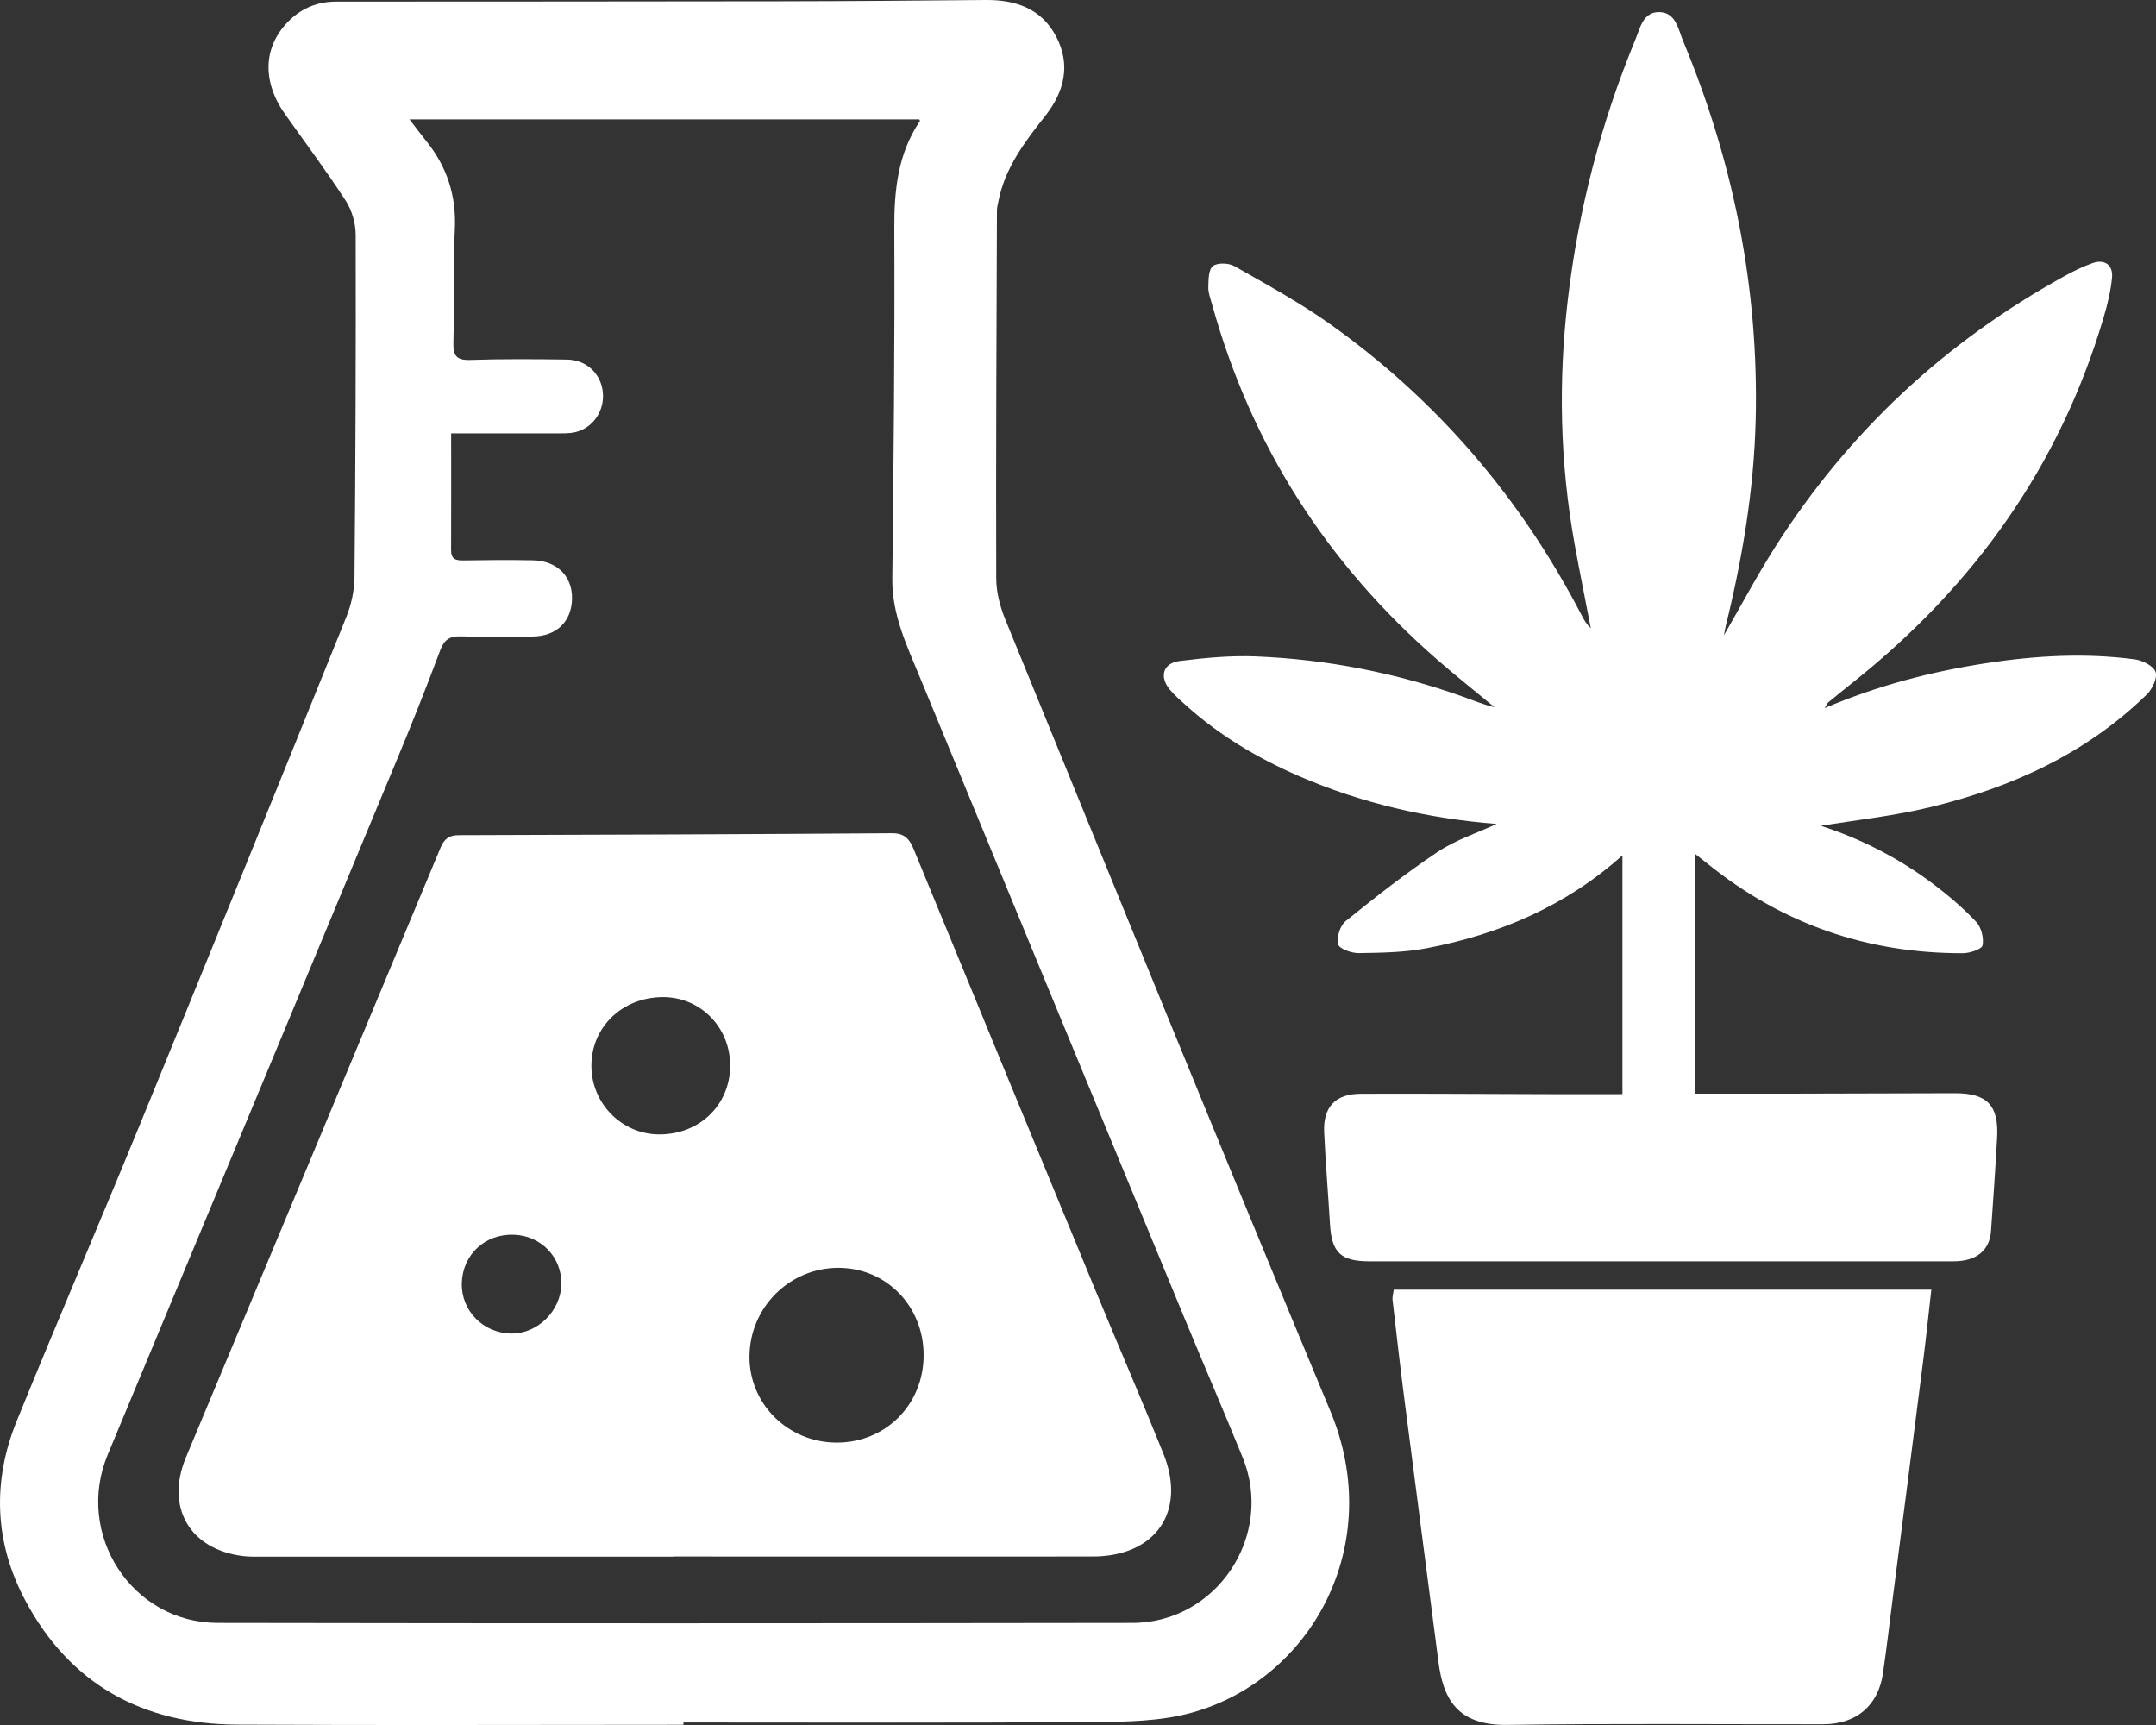 <svg width="40" height="32" viewBox="0 0 40 32" fill="none" xmlns="http://www.w3.org/2000/svg">
<rect x="0" y="0" width="40" height="32" fill="#333333" stroke="none"/>
<g clip-path="url(#clip0_2005_1345)">
<path d="M12.679 31.996C9.919 31.996 7.16 32.007 4.4 31.993C2.649 31.984 1.294 31.246 0.464 29.68C-0.103 28.611 -0.145 27.482 0.31 26.361C1.057 24.525 1.84 22.704 2.592 20.87C3.877 17.735 5.153 14.596 6.422 11.454C6.515 11.224 6.574 10.963 6.577 10.715C6.596 8.597 6.604 6.479 6.599 4.361C6.599 4.149 6.532 3.908 6.418 3.73C6.062 3.18 5.668 2.654 5.289 2.119C4.856 1.508 4.881 0.859 5.362 0.385C5.604 0.147 5.898 0.03 6.237 0.03C8.987 0.028 11.737 0.029 14.487 0.024C15.754 0.022 17.02 0.012 18.286 -0C18.845 -0.006 19.323 0.161 19.594 0.677C19.871 1.204 19.746 1.702 19.39 2.153C19.012 2.631 18.645 3.114 18.524 3.732C18.513 3.789 18.496 3.847 18.496 3.905C18.488 6.178 18.476 8.452 18.483 10.725C18.483 10.981 18.552 11.25 18.65 11.489C20.653 16.388 22.645 21.292 24.682 26.177C25.715 28.653 24.333 31.158 22.108 31.772C21.525 31.933 20.889 31.941 20.276 31.945C17.744 31.963 15.212 31.953 12.68 31.953C12.68 31.967 12.68 31.982 12.68 31.996H12.679ZM8.37 8.04C8.37 8.796 8.372 9.501 8.369 10.205C8.368 10.367 8.448 10.398 8.591 10.396C9.023 10.389 9.455 10.385 9.887 10.394C10.335 10.402 10.62 10.69 10.613 11.107C10.604 11.534 10.322 11.805 9.877 11.808C9.435 11.81 8.993 11.819 8.552 11.805C8.343 11.798 8.241 11.866 8.166 12.067C7.913 12.744 7.646 13.416 7.368 14.083C5.581 18.384 3.79 22.684 1.999 26.984C1.384 28.459 2.443 30.103 4.038 30.106C9.695 30.116 15.351 30.114 21.008 30.106C22.576 30.104 23.645 28.485 23.055 27.037C22.697 26.16 22.322 25.29 21.96 24.415C20.33 20.471 18.701 16.527 17.074 12.582C16.83 11.988 16.547 11.409 16.555 10.736C16.579 8.57 16.602 6.403 16.592 4.237C16.589 3.525 16.658 2.854 17.065 2.249C17.072 2.24 17.056 2.215 17.055 2.214H7.597C7.723 2.377 7.81 2.496 7.902 2.609C8.295 3.093 8.471 3.635 8.438 4.267C8.402 4.962 8.429 5.659 8.412 6.355C8.406 6.591 8.462 6.685 8.722 6.677C9.32 6.657 9.919 6.662 10.518 6.67C10.874 6.675 11.139 6.921 11.182 7.256C11.227 7.602 11.014 7.934 10.677 8.016C10.556 8.046 10.424 8.038 10.297 8.039C9.681 8.04 9.064 8.039 8.371 8.039L8.37 8.04Z" fill="white"/>
<path d="M33.854 13.135C34.859 12.709 35.841 12.458 36.847 12.303C37.762 12.162 38.683 12.109 39.604 12.231C39.748 12.25 39.952 12.352 39.992 12.464C40.031 12.574 39.932 12.783 39.829 12.883C38.703 13.981 37.321 14.608 35.815 14.973C35.143 15.137 34.448 15.21 33.783 15.32C34.517 15.556 35.228 15.917 35.87 16.401C36.151 16.613 36.422 16.844 36.662 17.099C36.758 17.2 36.809 17.4 36.782 17.536C36.769 17.608 36.545 17.683 36.416 17.683C34.649 17.687 33.07 17.142 31.692 16.032C31.624 15.977 31.555 15.924 31.443 15.835V20.288C32.02 20.288 32.615 20.288 33.21 20.288C34.231 20.286 35.253 20.282 36.274 20.28C36.868 20.28 37.085 20.506 37.052 21.106C37.02 21.684 36.98 22.261 36.939 22.837C36.914 23.195 36.666 23.398 36.248 23.398C34.726 23.4 33.203 23.398 31.681 23.398C29.588 23.398 27.496 23.398 25.404 23.398C24.875 23.398 24.706 23.235 24.675 22.71C24.641 22.143 24.593 21.576 24.567 21.008C24.545 20.536 24.773 20.292 25.247 20.29C26.395 20.285 27.544 20.295 28.692 20.297C29.152 20.299 29.611 20.297 30.101 20.297V15.867C29.057 16.804 27.821 17.333 26.466 17.591C26.055 17.669 25.628 17.675 25.207 17.681C25.073 17.683 24.844 17.599 24.825 17.516C24.795 17.387 24.862 17.17 24.967 17.086C25.521 16.639 26.083 16.197 26.675 15.802C27.01 15.58 27.408 15.451 27.768 15.285C26.506 15.185 25.266 14.906 24.085 14.391C23.326 14.059 22.62 13.641 22.002 13.084C21.9 12.992 21.796 12.901 21.707 12.797C21.503 12.555 21.575 12.3 21.888 12.262C22.354 12.203 22.827 12.159 23.294 12.177C24.613 12.23 25.899 12.481 27.143 12.924C27.334 12.992 27.521 13.072 27.728 13.12C27.375 12.827 27.015 12.542 26.669 12.241C24.619 10.456 23.211 8.264 22.486 5.641C22.457 5.538 22.415 5.432 22.418 5.328C22.422 5.192 22.42 5.002 22.502 4.936C22.585 4.87 22.795 4.877 22.9 4.936C23.504 5.28 24.118 5.614 24.682 6.016C26.675 7.434 28.22 9.247 29.346 11.418C29.389 11.502 29.438 11.584 29.514 11.655C29.415 11.139 29.31 10.624 29.216 10.108C28.941 8.593 28.908 7.074 29.089 5.544C29.287 3.883 29.701 2.283 30.339 0.739C30.429 0.522 30.481 0.218 30.788 0.225C31.09 0.232 31.133 0.534 31.224 0.754C32.162 3.006 32.633 5.351 32.573 7.79C32.541 9.085 32.327 10.359 32.017 11.616C32.006 11.661 32 11.707 31.985 11.783C32.314 11.214 32.606 10.663 32.94 10.139C34.294 8.012 36.085 6.344 38.294 5.126C38.465 5.032 38.642 4.944 38.825 4.88C39.047 4.802 39.207 4.916 39.184 5.152C39.16 5.402 39.099 5.651 39.027 5.893C38.215 8.641 36.628 10.86 34.401 12.64C34.24 12.768 34.08 12.899 33.92 13.029C33.906 13.04 33.899 13.061 33.853 13.135L33.854 13.135Z" fill="white"/>
<path d="M25.857 23.924H35.832C35.782 24.36 35.739 24.775 35.687 25.189C35.498 26.683 35.305 28.177 35.113 29.671C35.055 30.128 35.001 30.584 34.935 31.039C34.847 31.642 34.44 31.986 33.825 31.986C31.871 31.988 29.917 31.969 27.965 31.998C27.023 32.012 26.773 31.494 26.688 30.832C26.476 29.193 26.26 27.555 26.05 25.915C25.972 25.314 25.905 24.711 25.835 24.108C25.83 24.062 25.846 24.015 25.858 23.924L25.857 23.924Z" fill="white"/>
<path d="M12.493 28.877C9.959 28.877 7.426 28.877 4.892 28.877C4.764 28.877 4.635 28.881 4.509 28.866C3.517 28.744 3.064 27.956 3.451 27.032C5.026 23.265 6.601 19.499 8.171 15.731C8.241 15.561 8.331 15.493 8.515 15.493C11.194 15.486 13.872 15.476 16.55 15.457C16.786 15.456 16.875 15.568 16.953 15.757C18.074 18.485 19.198 21.212 20.324 23.938C20.742 24.95 21.177 25.953 21.585 26.968C22.017 28.042 21.439 28.873 20.272 28.874C17.679 28.876 15.086 28.874 12.493 28.874V28.878L12.493 28.877ZM17.136 25.145C17.14 24.235 16.448 23.521 15.559 23.519C14.651 23.517 13.914 24.248 13.905 25.158C13.897 26.04 14.615 26.755 15.514 26.761C16.424 26.767 17.133 26.061 17.136 25.146V25.145ZM13.546 19.765C13.546 19.051 12.988 18.489 12.285 18.497C11.543 18.506 10.977 19.051 10.972 19.762C10.967 20.465 11.533 21.042 12.229 21.044C12.979 21.047 13.546 20.497 13.547 19.765L13.546 19.765ZM8.568 23.796C8.551 24.311 8.963 24.733 9.487 24.738C9.975 24.743 10.406 24.317 10.415 23.82C10.423 23.322 10.04 22.923 9.536 22.905C9.002 22.885 8.586 23.269 8.568 23.796H8.568Z" fill="white"/>
</g>
<defs>
<clipPath id="clip0_2005_1345">
<rect width="40" height="32" fill="white"/>
</clipPath>
</defs>
</svg>
